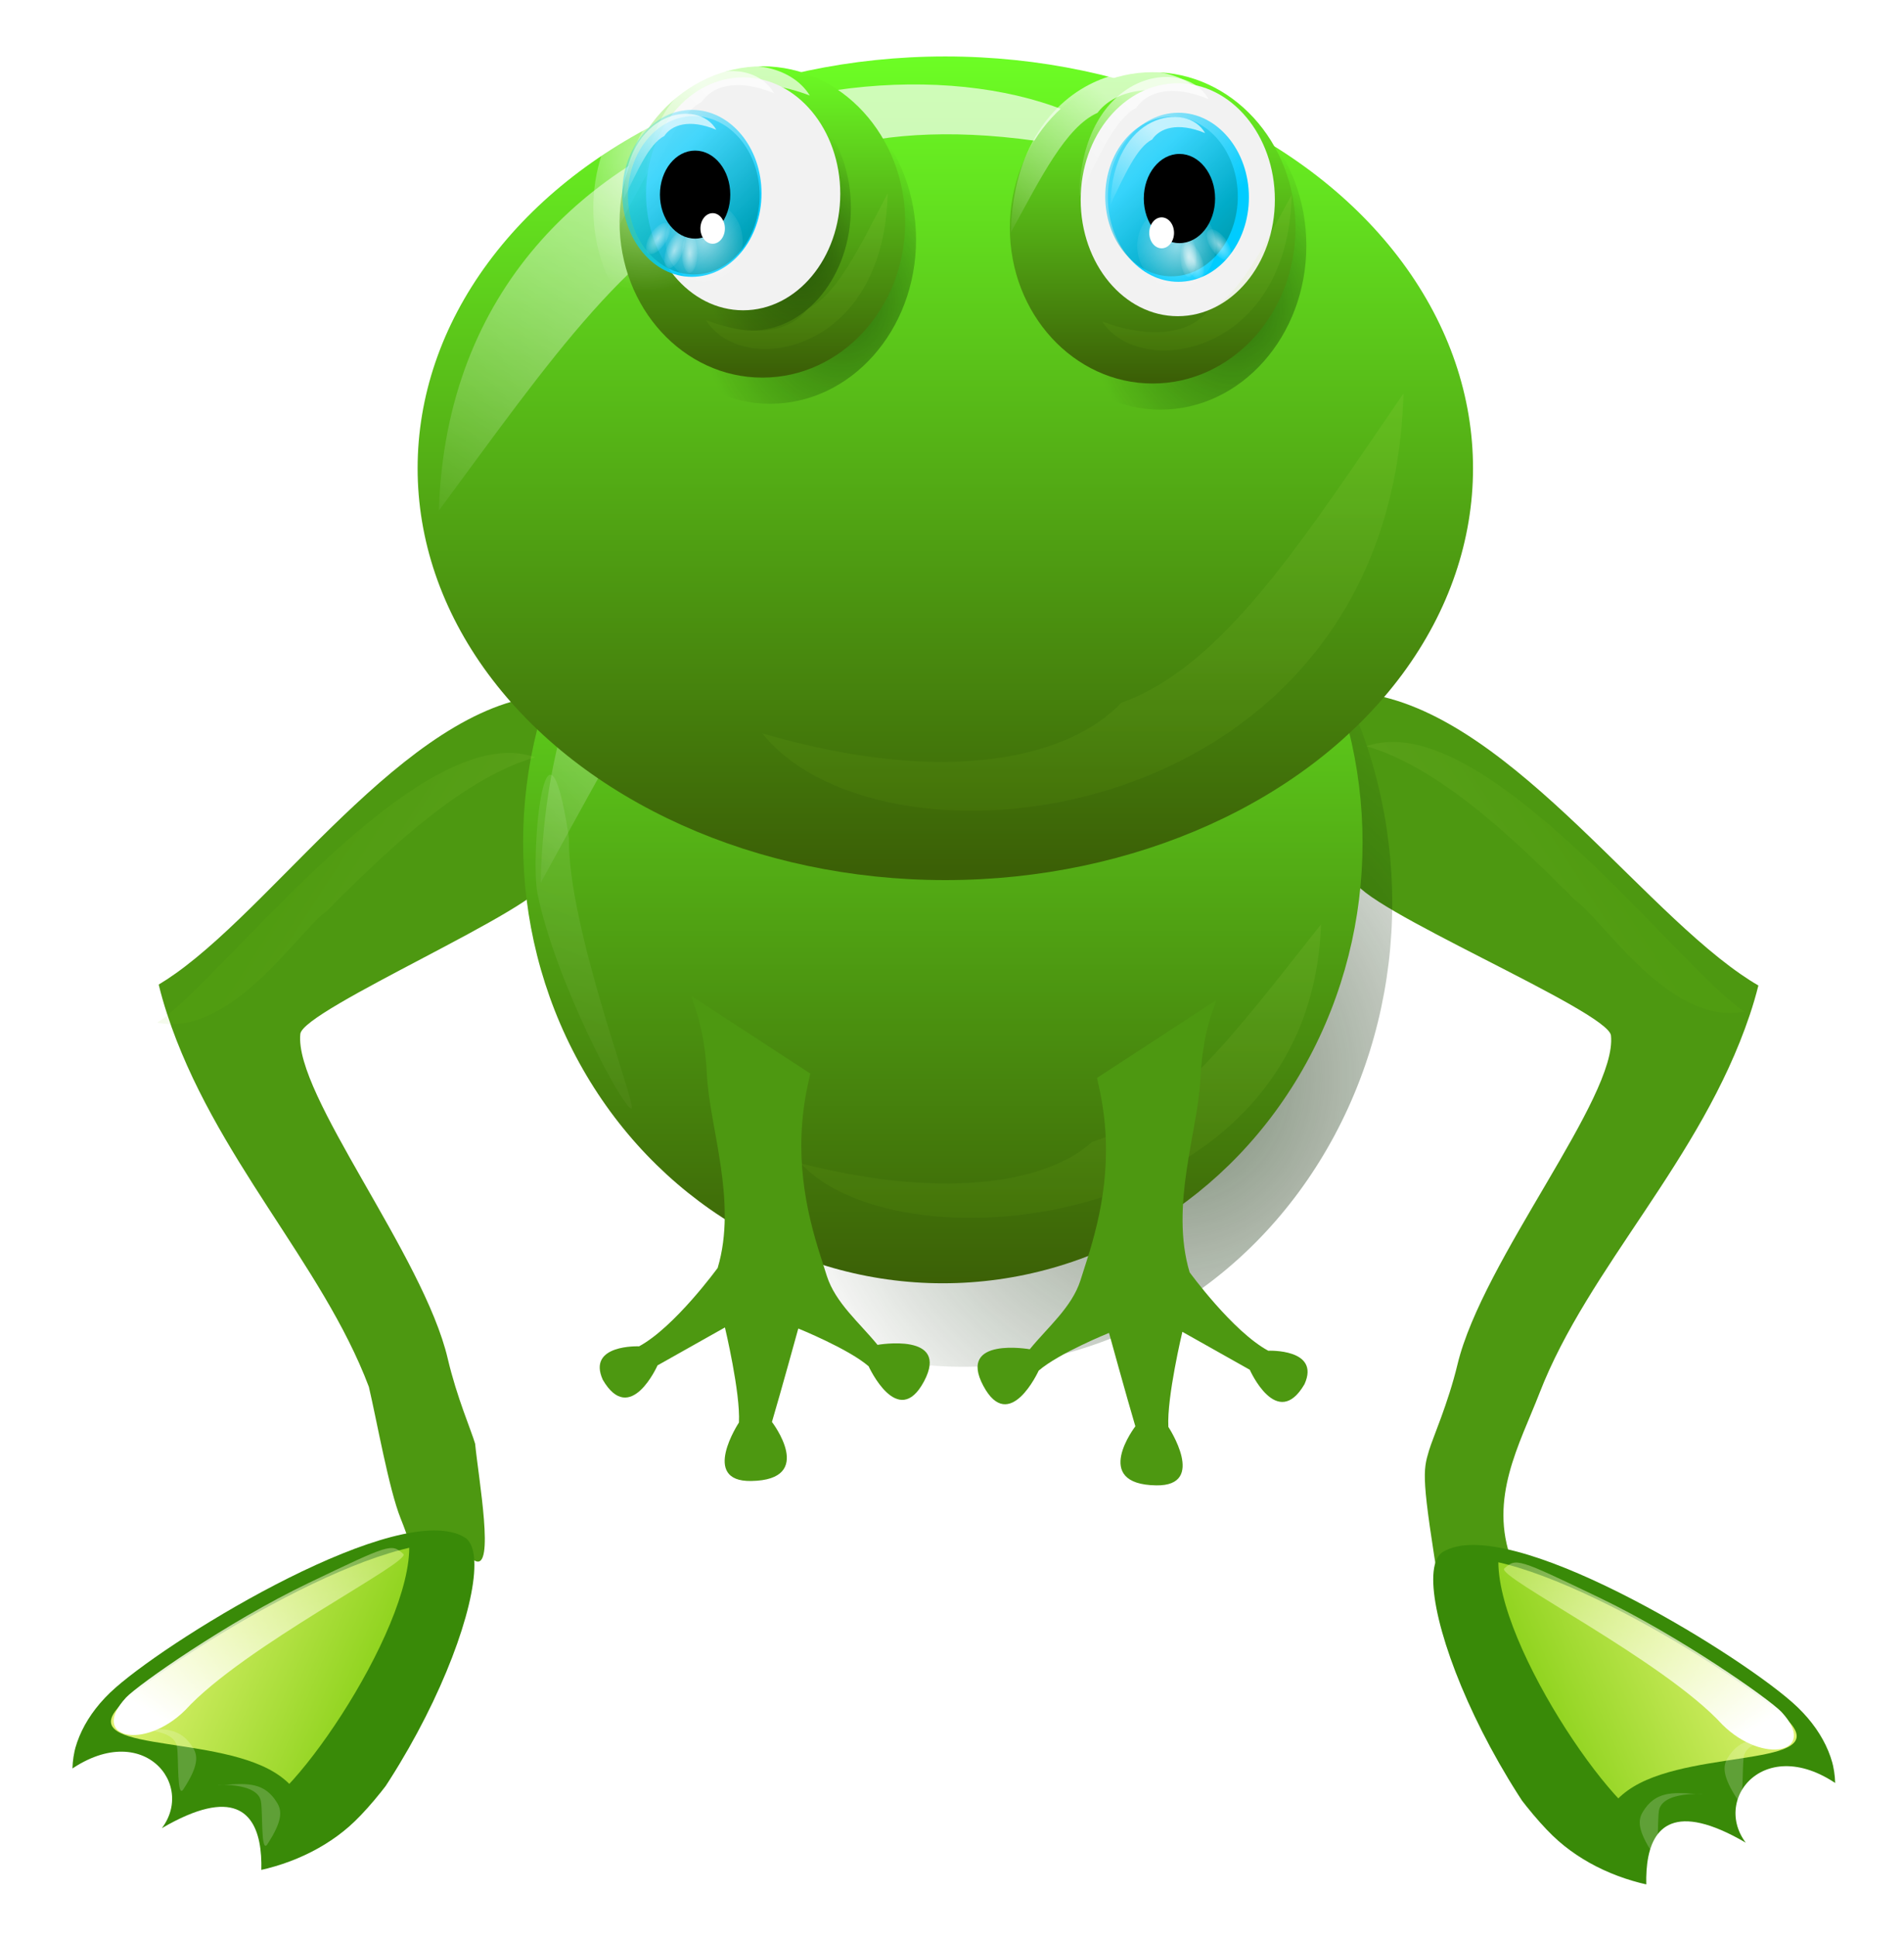 <?xml version="1.0" encoding="UTF-8" standalone="no"?>
<!-- Created with Inkscape (http://www.inkscape.org/) -->

<svg
   width="35.197mm"
   height="35.793mm"
   viewBox="0 0 35.197 35.793"
   version="1.1"
   id="svg5"
   inkscape:version="1.1 (c68e22c387, 2021-05-23)"
   sodipodi:docname="frog_3d.svg"
   xmlns:inkscape="http://www.inkscape.org/namespaces/inkscape"
   xmlns:sodipodi="http://sodipodi.sourceforge.net/DTD/sodipodi-0.dtd"
   xmlns:xlink="http://www.w3.org/1999/xlink"
   xmlns="http://www.w3.org/2000/svg"
   xmlns:svg="http://www.w3.org/2000/svg">
  <sodipodi:namedview
     id="namedview7"
     pagecolor="#c9c9c9"
     bordercolor="#eeeeee"
     borderopacity="1"
     inkscape:pageshadow="0"
     inkscape:pageopacity="0.16862745"
     inkscape:pagecheckerboard="true"
     inkscape:document-units="mm"
     showgrid="false"
     fit-margin-top="0"
     fit-margin-left="0"
     fit-margin-right="0"
     fit-margin-bottom="0"
     inkscape:zoom="5.6568543"
     inkscape:cx="4.6845824"
     inkscape:cy="92.277435"
     inkscape:window-width="3584"
     inkscape:window-height="1906"
     inkscape:window-x="-12"
     inkscape:window-y="415"
     inkscape:window-maximized="1"
     inkscape:current-layer="layer1" />
  <defs
     id="defs2">
    <linearGradient
       x1="441"
       y1="495.2"
       x2="291.23"
       y2="473.01"
       gradientUnits="userSpaceOnUse"
       spreadMethod="pad"
       id="linearGradient3457">
      <stop
         style="stop-opacity:1;stop-color:#3b5f06"
         offset="0"
         id="stop3453" />
      <stop
         style="stop-opacity:1;stop-color:#6dff25"
         offset="1"
         id="stop3455" />
    </linearGradient>
    <linearGradient
       x1="641.82"
       y1="221.8"
       x2="636.59"
       y2="261.75"
       gradientUnits="userSpaceOnUse"
       spreadMethod="pad"
       id="linearGradient2102">
      <stop
         style="stop-opacity:1;stop-color:#7fcd0d"
         offset="0"
         id="stop2098" />
      <stop
         style="stop-opacity:1;stop-color:#ffff94"
         offset="1"
         id="stop2100" />
    </linearGradient>
    <linearGradient
       x1="401.19"
       y1="367.82"
       x2="373.84"
       y2="394.29"
       gradientUnits="userSpaceOnUse"
       spreadMethod="pad"
       id="linearGradient5535">
      <stop
         style="stop-opacity:1;stop-color:#ffffff"
         offset="0"
         id="stop5531" />
      <stop
         style="stop-opacity:0.335;stop-color:#ffffcb"
         offset="1"
         id="stop5533" />
    </linearGradient>
    <clipPath
       clipPathUnits="userSpaceOnUse"
       id="clipPath6246-3">
      <path
         d="m 449.742,98.386 c -2.084,3.167 -6.157,14.165 -2.669,16.461 3.488,2.296 13.219,-4.979 15.303,-8.146 2.084,-3.167 0.946,-7.597 -2.542,-9.893 -3.488,-2.296 -8.007,-1.589 -10.092,1.578"
         style="display:inline;fill:#398a08;fill-opacity:1;fill-rule:evenodd;stroke:none;stroke-width:0.353"
         id="path6248-2" />
    </clipPath>
    <clipPath
       clipPathUnits="userSpaceOnUse"
       id="clipPath2096-6">
      <path
         d="m 621.123,244.076 c -5.909,-8.978 -17.453,-40.153 -7.566,-46.661 9.888,-6.508 37.47,14.113 43.379,23.091 5.909,8.978 2.682,21.536 -7.206,28.043 -9.887,6.508 -22.698,4.504 -28.607,-4.474"
         clip-rule="evenodd"
         id="path2094-8" />
    </clipPath>
    <clipPath
       clipPathUnits="userSpaceOnUse"
       id="clipPath1454">
      <path
         d="m 621.123,244.076 c -5.909,-8.978 -17.453,-40.153 -7.566,-46.661 9.888,-6.508 37.47,14.113 43.379,23.091 5.909,8.978 2.682,21.536 -7.206,28.043 -9.887,6.508 -22.698,4.504 -28.607,-4.474"
         clip-rule="evenodd"
         id="path1452" />
    </clipPath>
    <clipPath
       clipPathUnits="userSpaceOnUse"
       id="clipPath6246">
      <path
         d="m 449.742,98.386 c -2.084,3.167 -6.157,14.165 -2.669,16.461 3.488,2.296 13.219,-4.979 15.303,-8.146 2.084,-3.167 0.946,-7.597 -2.542,-9.893 -3.488,-2.296 -8.007,-1.589 -10.092,1.578"
         style="display:inline;fill:#398a08;fill-opacity:1;fill-rule:evenodd;stroke:none;stroke-width:0.353"
         id="path6248" />
    </clipPath>
    <clipPath
       clipPathUnits="userSpaceOnUse"
       id="clipPath2096">
      <path
         d="m 621.123,244.076 c -5.909,-8.978 -17.453,-40.153 -7.566,-46.661 9.888,-6.508 37.47,14.113 43.379,23.091 5.909,8.978 2.682,21.536 -7.206,28.043 -9.887,6.508 -22.698,4.504 -28.607,-4.474"
         clip-rule="evenodd"
         id="path2094" />
    </clipPath>
    <clipPath
       clipPathUnits="userSpaceOnUse"
       id="clipPath1484">
      <path
         d="m 621.123,244.076 c -5.909,-8.978 -17.453,-40.153 -7.566,-46.661 9.888,-6.508 37.47,14.113 43.379,23.091 5.909,8.978 2.682,21.536 -7.206,28.043 -9.887,6.508 -22.698,4.504 -28.607,-4.474"
         clip-rule="evenodd"
         id="path1482" />
    </clipPath>
    <clipPath
       clipPathUnits="userSpaceOnUse"
       id="clipPath6246-4">
      <path
         d="m 449.742,98.386 c -2.084,3.167 -6.157,14.165 -2.669,16.461 3.488,2.296 13.219,-4.979 15.303,-8.146 2.084,-3.167 0.946,-7.597 -2.542,-9.893 -3.488,-2.296 -8.007,-1.589 -10.092,1.578"
         style="display:inline;fill:#398a08;fill-opacity:1;fill-rule:evenodd;stroke:none;stroke-width:0.353"
         id="path6248-25" />
    </clipPath>
    <clipPath
       clipPathUnits="userSpaceOnUse"
       id="clipPath2096-1">
      <path
         d="m 621.123,244.076 c -5.909,-8.978 -17.453,-40.153 -7.566,-46.661 9.888,-6.508 37.47,14.113 43.379,23.091 5.909,8.978 2.682,21.536 -7.206,28.043 -9.887,6.508 -22.698,4.504 -28.607,-4.474"
         clip-rule="evenodd"
         id="path2094-3" />
    </clipPath>
    <clipPath
       clipPathUnits="userSpaceOnUse"
       id="clipPath3529">
      <path
         d="m 621.123,244.076 c -5.909,-8.978 -17.453,-40.153 -7.566,-46.661 9.888,-6.508 37.47,14.113 43.379,23.091 5.909,8.978 2.682,21.536 -7.206,28.043 -9.887,6.508 -22.698,4.504 -28.607,-4.474"
         clip-rule="evenodd"
         id="path3527" />
    </clipPath>
    <clipPath
       clipPathUnits="userSpaceOnUse"
       id="clipPath6246-3-9">
      <path
         d="m 449.742,98.386 c -2.084,3.167 -6.157,14.165 -2.669,16.461 3.488,2.296 13.219,-4.979 15.303,-8.146 2.084,-3.167 0.946,-7.597 -2.542,-9.893 -3.488,-2.296 -8.007,-1.589 -10.092,1.578"
         style="display:inline;fill:#398a08;fill-opacity:1;fill-rule:evenodd;stroke:none;stroke-width:0.353"
         id="path6248-2-9" />
    </clipPath>
    <clipPath
       clipPathUnits="userSpaceOnUse"
       id="clipPath2096-6-9">
      <path
         d="m 621.123,244.076 c -5.909,-8.978 -17.453,-40.153 -7.566,-46.661 9.888,-6.508 37.47,14.113 43.379,23.091 5.909,8.978 2.682,21.536 -7.206,28.043 -9.887,6.508 -22.698,4.504 -28.607,-4.474"
         clip-rule="evenodd"
         id="path2094-8-4" />
    </clipPath>
    <clipPath
       clipPathUnits="userSpaceOnUse"
       id="clipPath3589">
      <path
         d="m 621.123,244.076 c -5.909,-8.978 -17.453,-40.153 -7.566,-46.661 9.888,-6.508 37.47,14.113 43.379,23.091 5.909,8.978 2.682,21.536 -7.206,28.043 -9.887,6.508 -22.698,4.504 -28.607,-4.474"
         clip-rule="evenodd"
         id="path3587" />
    </clipPath>
    <clipPath
       clipPathUnits="userSpaceOnUse"
       id="clipPath6246-2">
      <path
         d="m 449.742,98.386 c -2.084,3.167 -6.157,14.165 -2.669,16.461 3.488,2.296 13.219,-4.979 15.303,-8.146 2.084,-3.167 0.946,-7.597 -2.542,-9.893 -3.488,-2.296 -8.007,-1.589 -10.092,1.578"
         style="display:inline;fill:#398a08;fill-opacity:1;fill-rule:evenodd;stroke:none;stroke-width:0.353"
         id="path6248-3" />
    </clipPath>
    <clipPath
       clipPathUnits="userSpaceOnUse"
       id="clipPath2096-2">
      <path
         d="m 621.123,244.076 c -5.909,-8.978 -17.453,-40.153 -7.566,-46.661 9.888,-6.508 37.47,14.113 43.379,23.091 5.909,8.978 2.682,21.536 -7.206,28.043 -9.887,6.508 -22.698,4.504 -28.607,-4.474"
         clip-rule="evenodd"
         id="path2094-83" />
    </clipPath>
    <clipPath
       clipPathUnits="userSpaceOnUse"
       id="clipPath5444">
      <path
         d="m 621.123,244.076 c -5.909,-8.978 -17.453,-40.153 -7.566,-46.661 9.888,-6.508 37.47,14.113 43.379,23.091 5.909,8.978 2.682,21.536 -7.206,28.043 -9.887,6.508 -22.698,4.504 -28.607,-4.474"
         clip-rule="evenodd"
         id="path5442" />
    </clipPath>
    <clipPath
       clipPathUnits="userSpaceOnUse"
       id="clipPath6246-3-3">
      <path
         d="m 449.742,98.386 c -2.084,3.167 -6.157,14.165 -2.669,16.461 3.488,2.296 13.219,-4.979 15.303,-8.146 2.084,-3.167 0.946,-7.597 -2.542,-9.893 -3.488,-2.296 -8.007,-1.589 -10.092,1.578"
         style="display:inline;fill:#398a08;fill-opacity:1;fill-rule:evenodd;stroke:none;stroke-width:0.353"
         id="path6248-2-96" />
    </clipPath>
    <clipPath
       clipPathUnits="userSpaceOnUse"
       id="clipPath2096-6-7">
      <path
         d="m 621.123,244.076 c -5.909,-8.978 -17.453,-40.153 -7.566,-46.661 9.888,-6.508 37.47,14.113 43.379,23.091 5.909,8.978 2.682,21.536 -7.206,28.043 -9.887,6.508 -22.698,4.504 -28.607,-4.474"
         clip-rule="evenodd"
         id="path2094-8-6" />
    </clipPath>
    <clipPath
       clipPathUnits="userSpaceOnUse"
       id="clipPath5506">
      <path
         d="m 621.123,244.076 c -5.909,-8.978 -17.453,-40.153 -7.566,-46.661 9.888,-6.508 37.47,14.113 43.379,23.091 5.909,8.978 2.682,21.536 -7.206,28.043 -9.887,6.508 -22.698,4.504 -28.607,-4.474"
         clip-rule="evenodd"
         id="path5504" />
    </clipPath>
    <linearGradient
       inkscape:collect="always"
       xlink:href="#linearGradient2102"
       id="linearGradient7914-9"
       gradientUnits="userSpaceOnUse"
       x1="312.13"
       y1="72.509"
       x2="327.262"
       y2="72.503" />
    <filter
       inkscape:collect="always"
       style="color-interpolation-filters:sRGB"
       id="filter31775-0-6-7-1-5-8-1-5-5-7"
       x="-0.082"
       y="-0.073"
       width="1.164"
       height="1.146">
      <feGaussianBlur
         inkscape:collect="always"
         stdDeviation="0.517"
         id="feGaussianBlur31777-0-8-6-1-7-3-9-8-1-5" />
    </filter>
    <clipPath
       clipPathUnits="userSpaceOnUse"
       id="clipPath6246-3-39">
      <path
         d="m 449.742,98.386 c -2.084,3.167 -6.157,14.165 -2.669,16.461 3.488,2.296 13.219,-4.979 15.303,-8.146 2.084,-3.167 0.946,-7.597 -2.542,-9.893 -3.488,-2.296 -8.007,-1.589 -10.092,1.578"
         style="display:inline;fill:#398a08;fill-opacity:1;fill-rule:evenodd;stroke:none;stroke-width:0.353"
         id="path6248-2-5" />
    </clipPath>
    <clipPath
       clipPathUnits="userSpaceOnUse"
       id="clipPath2096-6-8">
      <path
         d="m 621.123,244.076 c -5.909,-8.978 -17.453,-40.153 -7.566,-46.661 9.888,-6.508 37.47,14.113 43.379,23.091 5.909,8.978 2.682,21.536 -7.206,28.043 -9.887,6.508 -22.698,4.504 -28.607,-4.474"
         clip-rule="evenodd"
         id="path2094-8-1" />
    </clipPath>
    <filter
       inkscape:collect="always"
       style="color-interpolation-filters:sRGB"
       id="filter6184-91"
       x="-0.188"
       width="1.166"
       y="-0.009"
       height="1.191">
      <feGaussianBlur
         inkscape:collect="always"
         stdDeviation="3.823"
         id="feGaussianBlur6186-4" />
    </filter>
    <clipPath
       clipPathUnits="userSpaceOnUse"
       id="clipPath1182">
      <path
         d="m 621.123,244.076 c -5.909,-8.978 -17.453,-40.153 -7.566,-46.661 9.888,-6.508 37.47,14.113 43.379,23.091 5.909,8.978 2.682,21.536 -7.206,28.043 -9.887,6.508 -22.698,4.504 -28.607,-4.474"
         clip-rule="evenodd"
         id="path1180" />
    </clipPath>
    <linearGradient
       inkscape:collect="always"
       xlink:href="#linearGradient2102"
       id="linearGradient8393"
       gradientUnits="userSpaceOnUse"
       gradientTransform="translate(11.664,-8.706)"
       x1="639.301"
       y1="211.723"
       x2="614.276"
       y2="255.992"
       spreadMethod="pad" />
    <linearGradient
       inkscape:collect="always"
       xlink:href="#linearGradient5535"
       id="linearGradient8395"
       gradientUnits="userSpaceOnUse"
       x1="73.245"
       y1="190.662"
       x2="90.52"
       y2="188.047" />
    <filter
       inkscape:collect="always"
       style="color-interpolation-filters:sRGB"
       id="filter3417-0-3-9"
       x="-0.059"
       width="1.117"
       y="-0.216"
       height="1.432">
      <feGaussianBlur
         inkscape:collect="always"
         stdDeviation="0.491"
         id="feGaussianBlur3419-2-2-3" />
    </filter>
    <radialGradient
       inkscape:collect="always"
       xlink:href="#linearGradient4308"
       id="radialGradient32178-9-0-81-1-2-7-3-9"
       cx="-63.658"
       cy="379.235"
       fx="-63.658"
       fy="379.235"
       r="15.072"
       gradientTransform="matrix(1.053,0,0,1.098,-55.863,-64.842)"
       gradientUnits="userSpaceOnUse" />
    <linearGradient
       inkscape:collect="always"
       id="linearGradient4308">
      <stop
         style="stop-color:#0a2600;stop-opacity:1;"
         offset="0"
         id="stop4304" />
      <stop
         style="stop-color:#0a2600;stop-opacity:0;"
         offset="1"
         id="stop4306" />
    </linearGradient>
    <filter
       inkscape:collect="always"
       style="color-interpolation-filters:sRGB"
       id="filter34632-87-8-4-2-8-3"
       x="-0.071"
       y="-0.068"
       width="1.143"
       height="1.137">
      <feGaussianBlur
         inkscape:collect="always"
         stdDeviation="0.943"
         id="feGaussianBlur34634-6-0-2-4-9-3" />
    </filter>
    <linearGradient
       inkscape:collect="always"
       xlink:href="#linearGradient3457"
       id="linearGradient46415"
       gradientUnits="userSpaceOnUse"
       gradientTransform="matrix(0.548,0,0,0.665,-173.766,-29.65)"
       x1="311.413"
       y1="74.454"
       x2="341.104"
       y2="74.454" />
    <linearGradient
       inkscape:collect="always"
       xlink:href="#linearGradient41036"
       id="linearGradient46417"
       gradientUnits="userSpaceOnUse"
       gradientTransform="translate(1.714,-1.559)"
       x1="314.052"
       y1="75.234"
       x2="324.798"
       y2="65.237" />
    <linearGradient
       inkscape:collect="always"
       id="linearGradient41036">
      <stop
         style="stop-color:#ffffff;stop-opacity:1;"
         offset="0"
         id="stop41032" />
      <stop
         style="stop-color:#ffffff;stop-opacity:0;"
         offset="1"
         id="stop41034" />
    </linearGradient>
    <filter
       inkscape:collect="always"
       style="color-interpolation-filters:sRGB"
       id="filter31775-0-6-7-1-6-7-4"
       x="-0.091"
       y="-0.079"
       width="1.181"
       height="1.158">
      <feGaussianBlur
         inkscape:collect="always"
         stdDeviation="0.517"
         id="feGaussianBlur31777-0-8-6-1-9-5-5" />
    </filter>
    <linearGradient
       inkscape:collect="always"
       xlink:href="#linearGradient2102"
       id="linearGradient65226"
       x1="311.086"
       y1="72.503"
       x2="327.262"
       y2="72.503"
       gradientUnits="userSpaceOnUse" />
    <filter
       inkscape:collect="always"
       style="color-interpolation-filters:sRGB"
       id="filter31775-0-6-7-1-5-8-1-5"
       x="-0.091"
       y="-0.079"
       width="1.181"
       height="1.158">
      <feGaussianBlur
         inkscape:collect="always"
         stdDeviation="0.517"
         id="feGaussianBlur31777-0-8-6-1-7-3-9-8" />
    </filter>
    <linearGradient
       inkscape:collect="always"
       xlink:href="#linearGradient3457"
       id="linearGradient46419"
       gradientUnits="userSpaceOnUse"
       gradientTransform="matrix(0.513,0,0,0.836,-155.134,-42.335)"
       x1="311.413"
       y1="74.454"
       x2="341.104"
       y2="74.454" />
    <filter
       inkscape:collect="always"
       style="color-interpolation-filters:sRGB"
       id="filter31775-0-6-7-1-5-8"
       x="-0.091"
       y="-0.079"
       width="1.181"
       height="1.158">
      <feGaussianBlur
         inkscape:collect="always"
         stdDeviation="0.517"
         id="feGaussianBlur31777-0-8-6-1-7-3" />
    </filter>
    <radialGradient
       inkscape:collect="always"
       xlink:href="#linearGradient4308"
       id="radialGradient32178-9-0-6"
       cx="-63.658"
       cy="379.235"
       fx="-63.658"
       fy="379.235"
       r="15.072"
       gradientTransform="matrix(1.053,0,0,1.098,-55.863,-64.842)"
       gradientUnits="userSpaceOnUse" />
    <filter
       inkscape:collect="always"
       style="color-interpolation-filters:sRGB"
       id="filter34632-0"
       x="-0.071"
       y="-0.068"
       width="1.143"
       height="1.137">
      <feGaussianBlur
         inkscape:collect="always"
         stdDeviation="0.943"
         id="feGaussianBlur34634-3" />
    </filter>
    <linearGradient
       inkscape:collect="always"
       xlink:href="#linearGradient3457"
       id="linearGradient45381"
       gradientUnits="userSpaceOnUse"
       gradientTransform="matrix(0.194,0,0,0.226,-46.566,-0.331)"
       x1="311.413"
       y1="74.454"
       x2="341.104"
       y2="74.454" />
    <filter
       inkscape:collect="always"
       style="color-interpolation-filters:sRGB"
       id="filter31775-0-6-7-1-5-8-1-2"
       x="-0.091"
       y="-0.079"
       width="1.181"
       height="1.158">
      <feGaussianBlur
         inkscape:collect="always"
         stdDeviation="0.517"
         id="feGaussianBlur31777-0-8-6-1-7-3-9-3" />
    </filter>
    <filter
       inkscape:collect="always"
       style="color-interpolation-filters:sRGB"
       id="filter31775-0-1"
       x="-0.091"
       y="-0.079"
       width="1.181"
       height="1.158">
      <feGaussianBlur
         inkscape:collect="always"
         stdDeviation="0.517"
         id="feGaussianBlur31777-0-2" />
    </filter>
    <radialGradient
       inkscape:collect="always"
       xlink:href="#linearGradient41036"
       id="radialGradient32178-9-0-1-12"
       cx="-63.658"
       cy="379.235"
       fx="-63.658"
       fy="379.235"
       r="15.072"
       gradientTransform="matrix(1.053,0,0,1.098,-55.863,-64.842)"
       gradientUnits="userSpaceOnUse" />
    <filter
       inkscape:collect="always"
       style="color-interpolation-filters:sRGB"
       id="filter34632-7-5"
       x="-0.071"
       y="-0.068"
       width="1.143"
       height="1.137">
      <feGaussianBlur
         inkscape:collect="always"
         stdDeviation="0.943"
         id="feGaussianBlur34634-0-6" />
    </filter>
    <radialGradient
       inkscape:collect="always"
       xlink:href="#linearGradient4308"
       id="radialGradient32178-9-0-8-6-4"
       cx="-63.658"
       cy="379.235"
       fx="-63.658"
       fy="379.235"
       r="15.072"
       gradientTransform="matrix(1.053,0,0,1.098,-55.863,-64.842)"
       gradientUnits="userSpaceOnUse" />
    <filter
       inkscape:collect="always"
       style="color-interpolation-filters:sRGB"
       id="filter34632-8-02-8"
       x="-0.071"
       y="-0.068"
       width="1.143"
       height="1.137">
      <feGaussianBlur
         inkscape:collect="always"
         stdDeviation="0.943"
         id="feGaussianBlur34634-02-2-0" />
    </filter>
    <filter
       inkscape:collect="always"
       style="color-interpolation-filters:sRGB"
       id="filter31775-0-9-1-0"
       x="-0.091"
       y="-0.079"
       width="1.181"
       height="1.158">
      <feGaussianBlur
         inkscape:collect="always"
         stdDeviation="0.517"
         id="feGaussianBlur31777-0-89-2-5" />
    </filter>
    <radialGradient
       inkscape:collect="always"
       xlink:href="#linearGradient4308"
       id="radialGradient32178-9-0-6-1"
       cx="-63.658"
       cy="379.235"
       fx="-63.658"
       fy="379.235"
       r="15.072"
       gradientTransform="matrix(1.053,0,0,1.098,-55.863,-64.842)"
       gradientUnits="userSpaceOnUse" />
    <filter
       inkscape:collect="always"
       style="color-interpolation-filters:sRGB"
       id="filter34632-0-9"
       x="-0.071"
       y="-0.068"
       width="1.143"
       height="1.137">
      <feGaussianBlur
         inkscape:collect="always"
         stdDeviation="0.943"
         id="feGaussianBlur34634-3-5" />
    </filter>
    <linearGradient
       inkscape:collect="always"
       xlink:href="#linearGradient3457"
       id="linearGradient49558"
       gradientUnits="userSpaceOnUse"
       gradientTransform="matrix(0.194,0,0,0.226,-46.675,6.884)"
       x1="311.413"
       y1="74.454"
       x2="341.104"
       y2="74.454" />
    <filter
       inkscape:collect="always"
       style="color-interpolation-filters:sRGB"
       id="filter31775-0-1-0"
       x="-0.091"
       y="-0.079"
       width="1.181"
       height="1.158">
      <feGaussianBlur
         inkscape:collect="always"
         stdDeviation="0.517"
         id="feGaussianBlur31777-0-2-6" />
    </filter>
    <filter
       inkscape:collect="always"
       style="color-interpolation-filters:sRGB"
       id="filter31775-0-9-1-0-8"
       x="-0.091"
       y="-0.079"
       width="1.181"
       height="1.158">
      <feGaussianBlur
         inkscape:collect="always"
         stdDeviation="0.517"
         id="feGaussianBlur31777-0-89-2-5-5" />
    </filter>
    <linearGradient
       inkscape:collect="always"
       xlink:href="#linearGradient41400"
       id="linearGradient57353"
       gradientUnits="userSpaceOnUse"
       gradientTransform="matrix(0.03,0,0,0.023,21.42,-22.563)"
       x1="-195.483"
       y1="2001.904"
       x2="-93.193"
       y2="1929.723" />
    <linearGradient
       inkscape:collect="always"
       id="linearGradient41400">
      <stop
         style="stop-color:#00ccff;stop-opacity:1;"
         offset="0"
         id="stop41396" />
      <stop
         style="stop-color:#00ccff;stop-opacity:0;"
         offset="1"
         id="stop41398" />
    </linearGradient>
    <linearGradient
       inkscape:collect="always"
       xlink:href="#linearGradient50230"
       id="linearGradient50232-8"
       x1="-135.064"
       y1="343.415"
       x2="-116.848"
       y2="329.352"
       gradientUnits="userSpaceOnUse" />
    <linearGradient
       inkscape:collect="always"
       id="linearGradient50230">
      <stop
         style="stop-color:#008080;stop-opacity:1;"
         offset="0"
         id="stop50226" />
      <stop
         style="stop-color:#0fcefe;stop-opacity:1"
         offset="1"
         id="stop50228" />
    </linearGradient>
    <filter
       inkscape:collect="always"
       style="color-interpolation-filters:sRGB"
       id="filter34632-8-0-3-2-7-5"
       x="-0.071"
       y="-0.068"
       width="1.143"
       height="1.137">
      <feGaussianBlur
         inkscape:collect="always"
         stdDeviation="0.943"
         id="feGaussianBlur34634-02-8-6-6-0-7" />
    </filter>
    <radialGradient
       inkscape:collect="always"
       xlink:href="#linearGradient41036"
       id="radialGradient41038-3-9-7-8-4"
       cx="-116.936"
       cy="343.415"
       fx="-116.936"
       fy="343.415"
       r="18.128"
       gradientTransform="matrix(1,0,0,1.038,0,-13.009)"
       gradientUnits="userSpaceOnUse" />
    <filter
       inkscape:collect="always"
       style="color-interpolation-filters:sRGB"
       id="filter34632-8-01-2-8-9-4-0"
       x="-0.071"
       y="-0.068"
       width="1.143"
       height="1.137">
      <feGaussianBlur
         inkscape:collect="always"
         stdDeviation="0.943"
         id="feGaussianBlur34634-02-3-5-9-0-7-0" />
    </filter>
    <filter
       inkscape:collect="always"
       style="color-interpolation-filters:sRGB"
       id="filter31775-0-9-9-3-7-9-3-6"
       x="-0.091"
       y="-0.079"
       width="1.181"
       height="1.158">
      <feGaussianBlur
         inkscape:collect="always"
         stdDeviation="0.517"
         id="feGaussianBlur31777-0-89-5-7-9-2-5-1" />
    </filter>
    <radialGradient
       inkscape:collect="always"
       xlink:href="#linearGradient41036"
       id="radialGradient41038-9-3-6-9-0-3"
       cx="-116.936"
       cy="343.415"
       fx="-116.936"
       fy="343.415"
       r="18.128"
       gradientTransform="matrix(1,0,0,1.038,0,-13.009)"
       gradientUnits="userSpaceOnUse" />
    <filter
       inkscape:collect="always"
       style="color-interpolation-filters:sRGB"
       id="filter34632-8-01-0-5-9-6-8-2"
       x="-0.071"
       y="-0.068"
       width="1.143"
       height="1.137">
      <feGaussianBlur
         inkscape:collect="always"
         stdDeviation="0.943"
         id="feGaussianBlur34634-02-3-2-9-0-9-5-5" />
    </filter>
    <radialGradient
       inkscape:collect="always"
       xlink:href="#linearGradient41036"
       id="radialGradient41038-9-4-18-5-1-4-8"
       cx="-116.936"
       cy="343.415"
       fx="-116.936"
       fy="343.415"
       r="18.128"
       gradientTransform="matrix(1,0,0,1.038,0,-13.009)"
       gradientUnits="userSpaceOnUse" />
    <filter
       inkscape:collect="always"
       style="color-interpolation-filters:sRGB"
       id="filter34632-8-01-0-2-4-7-6-1-5"
       x="-0.071"
       y="-0.068"
       width="1.143"
       height="1.137">
      <feGaussianBlur
         inkscape:collect="always"
         stdDeviation="0.943"
         id="feGaussianBlur34634-02-3-2-0-0-2-0-0-0" />
    </filter>
    <radialGradient
       inkscape:collect="always"
       xlink:href="#linearGradient41036"
       id="radialGradient41038-9-4-1-8-2-1-8-5"
       cx="-116.936"
       cy="343.415"
       fx="-116.936"
       fy="343.415"
       r="18.128"
       gradientTransform="matrix(1,0,0,1.038,0,-13.009)"
       gradientUnits="userSpaceOnUse" />
    <filter
       inkscape:collect="always"
       style="color-interpolation-filters:sRGB"
       id="filter34632-8-01-0-2-3-9-0-0-4-6"
       x="-0.071"
       y="-0.068"
       width="1.143"
       height="1.137">
      <feGaussianBlur
         inkscape:collect="always"
         stdDeviation="0.943"
         id="feGaussianBlur34634-02-3-2-0-2-5-1-21-8-7" />
    </filter>
    <linearGradient
       inkscape:collect="always"
       xlink:href="#linearGradient41400"
       id="linearGradient58124"
       gradientUnits="userSpaceOnUse"
       gradientTransform="matrix(0.803,0,0,0.623,38.329,716.767)"
       x1="-195.483"
       y1="2001.904"
       x2="-93.193"
       y2="1929.723" />
    <filter
       inkscape:collect="always"
       style="color-interpolation-filters:sRGB"
       id="filter34632-8-0-3-2-7-4"
       x="-0.071"
       y="-0.068"
       width="1.143"
       height="1.137">
      <feGaussianBlur
         inkscape:collect="always"
         stdDeviation="0.943"
         id="feGaussianBlur34634-02-8-6-6-0-8" />
    </filter>
    <radialGradient
       inkscape:collect="always"
       xlink:href="#linearGradient41036"
       id="radialGradient41038-3-9-7-8-7"
       cx="-116.936"
       cy="343.415"
       fx="-116.936"
       fy="343.415"
       r="18.128"
       gradientTransform="matrix(1,0,0,1.038,0,-13.009)"
       gradientUnits="userSpaceOnUse" />
    <filter
       inkscape:collect="always"
       style="color-interpolation-filters:sRGB"
       id="filter34632-8-01-2-8-9-4-3"
       x="-0.071"
       y="-0.068"
       width="1.143"
       height="1.137">
      <feGaussianBlur
         inkscape:collect="always"
         stdDeviation="0.943"
         id="feGaussianBlur34634-02-3-5-9-0-7-6" />
    </filter>
    <filter
       inkscape:collect="always"
       style="color-interpolation-filters:sRGB"
       id="filter31775-0-9-9-3-7-9-3-67"
       x="-0.091"
       y="-0.079"
       width="1.181"
       height="1.158">
      <feGaussianBlur
         inkscape:collect="always"
         stdDeviation="0.517"
         id="feGaussianBlur31777-0-89-5-7-9-2-5-6" />
    </filter>
    <radialGradient
       inkscape:collect="always"
       xlink:href="#linearGradient41036"
       id="radialGradient41038-9-3-6-9-0-2"
       cx="-116.936"
       cy="343.415"
       fx="-116.936"
       fy="343.415"
       r="18.128"
       gradientTransform="matrix(1,0,0,1.038,0,-13.009)"
       gradientUnits="userSpaceOnUse" />
    <filter
       inkscape:collect="always"
       style="color-interpolation-filters:sRGB"
       id="filter34632-8-01-0-5-9-6-8-7"
       x="-0.071"
       y="-0.068"
       width="1.143"
       height="1.137">
      <feGaussianBlur
         inkscape:collect="always"
         stdDeviation="0.943"
         id="feGaussianBlur34634-02-3-2-9-0-9-5-2" />
    </filter>
    <radialGradient
       inkscape:collect="always"
       xlink:href="#linearGradient41036"
       id="radialGradient41038-9-4-18-5-1-4-6"
       cx="-116.936"
       cy="343.415"
       fx="-116.936"
       fy="343.415"
       r="18.128"
       gradientTransform="matrix(1,0,0,1.038,0,-13.009)"
       gradientUnits="userSpaceOnUse" />
    <filter
       inkscape:collect="always"
       style="color-interpolation-filters:sRGB"
       id="filter34632-8-01-0-2-4-7-6-1-3"
       x="-0.071"
       y="-0.068"
       width="1.143"
       height="1.137">
      <feGaussianBlur
         inkscape:collect="always"
         stdDeviation="0.943"
         id="feGaussianBlur34634-02-3-2-0-0-2-0-0-1" />
    </filter>
    <radialGradient
       inkscape:collect="always"
       xlink:href="#linearGradient41036"
       id="radialGradient41038-9-4-1-8-2-1-8-1"
       cx="-116.936"
       cy="343.415"
       fx="-116.936"
       fy="343.415"
       r="18.128"
       gradientTransform="matrix(1,0,0,1.038,0,-13.009)"
       gradientUnits="userSpaceOnUse" />
    <filter
       inkscape:collect="always"
       style="color-interpolation-filters:sRGB"
       id="filter34632-8-01-0-2-3-9-0-0-4-4"
       x="-0.071"
       y="-0.068"
       width="1.143"
       height="1.137">
      <feGaussianBlur
         inkscape:collect="always"
         stdDeviation="0.943"
         id="feGaussianBlur34634-02-3-2-0-2-5-1-21-8-8" />
    </filter>
    <filter
       inkscape:collect="always"
       style="color-interpolation-filters:sRGB"
       id="filter31775-0-6-7-1-5-8-1-5-5"
       x="-0.082"
       y="-0.073"
       width="1.164"
       height="1.146">
      <feGaussianBlur
         inkscape:collect="always"
         stdDeviation="0.517"
         id="feGaussianBlur31777-0-8-6-1-7-3-9-8-1" />
    </filter>
    <filter
       inkscape:collect="always"
       style="color-interpolation-filters:sRGB"
       id="filter6421-4-7"
       x="-0.157"
       width="1.314"
       y="-0.089"
       height="1.178">
      <feGaussianBlur
         inkscape:collect="always"
         stdDeviation="0.172"
         id="feGaussianBlur6423-1-5" />
    </filter>
    <filter
       inkscape:collect="always"
       style="color-interpolation-filters:sRGB"
       id="filter31775-0-6-7-1-5-8-1"
       x="-0.091"
       y="-0.079"
       width="1.181"
       height="1.158">
      <feGaussianBlur
         inkscape:collect="always"
         stdDeviation="0.517"
         id="feGaussianBlur31777-0-8-6-1-7-3-9" />
    </filter>
    <filter
       inkscape:collect="always"
       style="color-interpolation-filters:sRGB"
       id="filter31775-0-6-7-1-5-8-1-2-6"
       x="-0.091"
       y="-0.079"
       width="1.181"
       height="1.158">
      <feGaussianBlur
         inkscape:collect="always"
         stdDeviation="0.517"
         id="feGaussianBlur31777-0-8-6-1-7-3-9-3-3" />
    </filter>
    <filter
       inkscape:collect="always"
       style="color-interpolation-filters:sRGB"
       id="filter3417-0-3-7-6"
       x="-0.06"
       width="1.119"
       y="-0.17"
       height="1.34">
      <feGaussianBlur
         inkscape:collect="always"
         stdDeviation="0.491"
         id="feGaussianBlur3419-2-2-0-4" />
    </filter>
    <filter
       inkscape:collect="always"
       style="color-interpolation-filters:sRGB"
       id="filter6421-4-7-1-0"
       x="-0.157"
       width="1.314"
       y="-0.089"
       height="1.178">
      <feGaussianBlur
         inkscape:collect="always"
         stdDeviation="0.172"
         id="feGaussianBlur6423-1-5-3-0" />
    </filter>
    <filter
       inkscape:collect="always"
       style="color-interpolation-filters:sRGB"
       id="filter6421-4-7-8"
       x="-0.157"
       width="1.314"
       y="-0.089"
       height="1.178">
      <feGaussianBlur
         inkscape:collect="always"
         stdDeviation="0.172"
         id="feGaussianBlur6423-1-5-4" />
    </filter>
    <filter
       inkscape:collect="always"
       style="color-interpolation-filters:sRGB"
       id="filter6421-4-7-1-5"
       x="-0.157"
       width="1.314"
       y="-0.089"
       height="1.178">
      <feGaussianBlur
         inkscape:collect="always"
         stdDeviation="0.172"
         id="feGaussianBlur6423-1-5-3-2" />
    </filter>
    <filter
       inkscape:collect="always"
       style="color-interpolation-filters:sRGB"
       id="filter6421-4-7-1"
       x="-0.157"
       width="1.314"
       y="-0.089"
       height="1.178">
      <feGaussianBlur
         inkscape:collect="always"
         stdDeviation="0.172"
         id="feGaussianBlur6423-1-5-3" />
    </filter>
    <clipPath
       clipPathUnits="userSpaceOnUse"
       id="clipPath6246-5">
      <path
         d="m 449.742,98.386 c -2.084,3.167 -6.157,14.165 -2.669,16.461 3.488,2.296 13.219,-4.979 15.303,-8.146 2.084,-3.167 0.946,-7.597 -2.542,-9.893 -3.488,-2.296 -8.007,-1.589 -10.092,1.578"
         style="display:inline;fill:#398a08;fill-opacity:1;fill-rule:evenodd;stroke:none;stroke-width:0.353"
         id="path6248-3-4" />
    </clipPath>
    <clipPath
       clipPathUnits="userSpaceOnUse"
       id="clipPath2096-27">
      <path
         d="m 621.123,244.076 c -5.909,-8.978 -17.453,-40.153 -7.566,-46.661 9.888,-6.508 37.47,14.113 43.379,23.091 5.909,8.978 2.682,21.536 -7.206,28.043 -9.887,6.508 -22.698,4.504 -28.607,-4.474"
         clip-rule="evenodd"
         id="path2094-3-0" />
    </clipPath>
    <filter
       inkscape:collect="always"
       style="color-interpolation-filters:sRGB"
       id="filter6184"
       x="-0.188"
       width="1.166"
       y="-0.009"
       height="1.191">
      <feGaussianBlur
         inkscape:collect="always"
         stdDeviation="3.823"
         id="feGaussianBlur6186" />
    </filter>
    <clipPath
       clipPathUnits="userSpaceOnUse"
       id="clipPath1503">
      <path
         d="m 621.123,244.076 c -5.909,-8.978 -17.453,-40.153 -7.566,-46.661 9.888,-6.508 37.47,14.113 43.379,23.091 5.909,8.978 2.682,21.536 -7.206,28.043 -9.887,6.508 -22.698,4.504 -28.607,-4.474"
         clip-rule="evenodd"
         id="path1501" />
    </clipPath>
    <filter
       inkscape:collect="always"
       style="color-interpolation-filters:sRGB"
       id="filter3417-0-3"
       x="-0.059"
       width="1.117"
       y="-0.216"
       height="1.432">
      <feGaussianBlur
         inkscape:collect="always"
         stdDeviation="0.491"
         id="feGaussianBlur3419-2-2" />
    </filter>
    <linearGradient
       inkscape:collect="always"
       xlink:href="#linearGradient2102"
       id="linearGradient7275"
       gradientUnits="userSpaceOnUse"
       x1="312.13"
       y1="72.509"
       x2="327.262"
       y2="72.503" />
    <linearGradient
       inkscape:collect="always"
       xlink:href="#linearGradient2102"
       id="linearGradient7277"
       gradientUnits="userSpaceOnUse"
       gradientTransform="translate(11.664,-8.706)"
       x1="639.301"
       y1="211.723"
       x2="614.276"
       y2="255.992"
       spreadMethod="pad" />
    <linearGradient
       inkscape:collect="always"
       xlink:href="#linearGradient5535"
       id="linearGradient7279"
       gradientUnits="userSpaceOnUse"
       x1="73.245"
       y1="190.662"
       x2="90.52"
       y2="188.047" />
    <linearGradient
       inkscape:collect="always"
       xlink:href="#linearGradient41036"
       id="linearGradient7281"
       gradientUnits="userSpaceOnUse"
       gradientTransform="translate(1.714,-1.559)"
       x1="314.052"
       y1="75.234"
       x2="324.798"
       y2="65.237" />
    <linearGradient
       inkscape:collect="always"
       xlink:href="#linearGradient2102"
       id="linearGradient7283"
       gradientUnits="userSpaceOnUse"
       x1="311.086"
       y1="72.503"
       x2="327.262"
       y2="72.503" />
    <linearGradient
       inkscape:collect="always"
       xlink:href="#linearGradient41036"
       id="linearGradient7285"
       gradientUnits="userSpaceOnUse"
       gradientTransform="translate(1.714,-1.559)"
       x1="314.052"
       y1="75.234"
       x2="324.798"
       y2="65.237" />
    <linearGradient
       inkscape:collect="always"
       xlink:href="#linearGradient2102"
       id="linearGradient7287"
       gradientUnits="userSpaceOnUse"
       x1="311.086"
       y1="72.503"
       x2="327.262"
       y2="72.503" />
    <linearGradient
       inkscape:collect="always"
       xlink:href="#linearGradient41036"
       id="linearGradient7289"
       gradientUnits="userSpaceOnUse"
       gradientTransform="translate(1.714,-1.559)"
       x1="314.052"
       y1="75.234"
       x2="324.798"
       y2="65.237" />
    <linearGradient
       inkscape:collect="always"
       xlink:href="#linearGradient41036"
       id="linearGradient7291"
       gradientUnits="userSpaceOnUse"
       gradientTransform="translate(1.714,-1.559)"
       x1="314.052"
       y1="75.234"
       x2="324.798"
       y2="65.237" />
    <linearGradient
       inkscape:collect="always"
       xlink:href="#linearGradient41036"
       id="linearGradient7293"
       gradientUnits="userSpaceOnUse"
       gradientTransform="translate(1.714,-1.559)"
       x1="314.052"
       y1="75.234"
       x2="324.798"
       y2="65.237" />
    <linearGradient
       inkscape:collect="always"
       xlink:href="#linearGradient41036"
       id="linearGradient7295"
       gradientUnits="userSpaceOnUse"
       gradientTransform="translate(1.714,-1.559)"
       x1="314.052"
       y1="75.234"
       x2="324.798"
       y2="65.237" />
    <linearGradient
       inkscape:collect="always"
       xlink:href="#linearGradient50230"
       id="linearGradient7297"
       gradientUnits="userSpaceOnUse"
       x1="-135.064"
       y1="343.415"
       x2="-116.848"
       y2="329.352" />
    <linearGradient
       inkscape:collect="always"
       xlink:href="#linearGradient41036"
       id="linearGradient7299"
       gradientUnits="userSpaceOnUse"
       gradientTransform="translate(1.714,-1.559)"
       x1="314.052"
       y1="75.234"
       x2="324.798"
       y2="65.237" />
    <linearGradient
       inkscape:collect="always"
       xlink:href="#linearGradient2102"
       id="linearGradient7301"
       gradientUnits="userSpaceOnUse"
       x1="311.086"
       y1="72.503"
       x2="327.262"
       y2="72.503" />
    <linearGradient
       inkscape:collect="always"
       xlink:href="#linearGradient5535"
       id="linearGradient7303"
       gradientUnits="userSpaceOnUse"
       x1="73.245"
       y1="190.662"
       x2="90.52"
       y2="188.047" />
  </defs>
  <g
     inkscape:label="Layer 1"
     inkscape:groupmode="layer"
     id="layer1"
     transform="translate(-2.416,20.743)">
    <path
       sodipodi:nodetypes="ccssscscscssc"
       inkscape:connector-curvature="0"
       id="path6043-3-2-7"
       d="m 30.363,8.097 c 0,0 -1.046,0.64 -1.317,0.64 -0.358,-2.184 -0.328,-2.295 -0.214,-2.679 0.072,-0.242 0.352,-0.865 0.527,-1.592 0.465,-1.932 2.958,-4.941 2.837,-6.077 -0.049,-0.457 -4.682,-2.381 -4.751,-2.884 0.106,-0.799 0.006,-2.09 -0.152,-2.866 -0.059,-0.29 -0.051,-0.559 -0.066,-0.597 2.715,-0.012 5.271,3.762 7.364,5.212 0.111,0.077 0.221,0.148 0.33,0.211 -0.045,0.18 -0.098,0.362 -0.16,0.545 -0.899,2.68 -2.985,4.663 -3.885,6.983 -0.371,0.956 -0.946,1.948 -0.514,3.104 z"
       style="fill:#4d9811;fill-opacity:1;stroke:none;stroke-width:0.3;stroke-linecap:round;stroke-miterlimit:4;stroke-dasharray:none;stroke-opacity:1"
       inkscape:export-filename="C:\Users\David\Desktop\froggy.png"
       inkscape:export-xdpi="8.7113571"
       inkscape:export-ydpi="8.7113571" />
    <path
       style="opacity:0.27;fill:url(#linearGradient7275);fill-opacity:1;stroke:none;stroke-width:0.505;stroke-miterlimit:2;stroke-dasharray:none;stroke-opacity:1;paint-order:stroke fill markers;filter:url(#filter31775-0-6-7-1-5-8-1-5-5-7)"
       id="path29193-1-9-4-1-2-3-4-7-3-0"
       d="m 308.728,78.951 c 6.193,-1.116 6.023,-6.179 7.141,-7.388 1.195,-2.525 3.296,-7.222 8.003,-9.647 -10.568,1.146 -12.429,14.372 -15.144,17.035 z"
       sodipodi:nodetypes="cccc"
       transform="matrix(-0.177,0.115,0.253,0.39,69.335,-68.347)" />
    <g
       id="g6229-9"
       clip-path="url(#clipPath6246-3-39)"
       transform="matrix(-0.075,0.287,-0.404,-0.122,109.011,-106.413)"
       inkscape:export-filename="D:\data\dino_before_after2.png"
       inkscape:export-xdpi="116.31"
       inkscape:export-ydpi="116.31"
       style="display:inline">
      <g
         id="g6012-0"
         transform="matrix(0.353,0,0,-0.353,230.624,184.491)">
        <g
           id="g6010-9"
           clip-path="url(#clipPath2096-6-8)">
          <path
             d="m 621.123,244.076 c -5.909,-8.978 -17.453,-40.153 -7.566,-46.661 6.414,-4.221 44.74,15.483 55.852,37.954 0,0 -28.953,-12.206 -22.168,7.553 -6.178,-5.777 -21.221,-0.433 -13.242,11.412 -9.887,6.508 -6.968,-1.282 -12.876,-10.259"
             style="fill:#398a08;fill-opacity:1;fill-rule:evenodd;stroke:none"
             id="path6008-3"
             sodipodi:nodetypes="cscccc" />
        </g>
      </g>
      <g
         id="g6128-4"
         transform="matrix(0.353,0,0,-0.353,227.45,181.698)"
         style="filter:url(#filter6184-91)">
        <g
           id="g6126-0"
           clip-path="url(#clipPath2096-6-8)">
          <path
             d="m 632.786,235.369 c -5.909,-8.978 -17.453,-40.153 -7.566,-46.661 9.888,-6.508 37.47,14.113 43.379,23.091 5.909,8.978 -6.209,1.457 -16.097,7.964 -9.887,6.508 -13.807,24.583 -19.716,15.605"
             style="fill:url(#linearGradient7277);fill-rule:evenodd;stroke:none"
             id="path6124-7"
             sodipodi:nodetypes="csccc" />
        </g>
      </g>
      <path
         id="path6188-5"
         style="display:inline;mix-blend-mode:screen;fill:url(#linearGradient7279);fill-opacity:1;stroke-width:0.265;stroke-linecap:round;stroke-miterlimit:2;paint-order:stroke markers fill;filter:url(#filter3417-0-3-9);stop-color:#000000"
         transform="matrix(-0.165,0.747,0.706,0.321,329.904,-16.107)"
         d="m 91.045,187.269 c -6e-6,0.883 -10.96,1.167 -16.333,3.81 -3.615,1.554 -5.313,-1.359 -1.875,-3.017 1.096,-0.515 7.72,-1.998 12.924,-1.998 5.204,0 5.285,-0.006 5.285,1.205 z"
         sodipodi:nodetypes="sccss"
         inkscape:transform-center-x="1.9403203"
         inkscape:transform-center-y="5.3549446"
         inkscape:export-xdpi="116.31"
         inkscape:export-ydpi="116.31" />
    </g>
    <g
       id="g4154-1-9-6"
       transform="matrix(-0.036,0,0,0.037,64.802,-25.412)"
       style="fill:#4d9811;fill-opacity:1;stroke:none">
      <path
         sodipodi:nodetypes="csscscscscssc"
         inkscape:connector-curvature="0"
         id="path6043-3-2-4-4"
         d="m 1488.973,847.108 c 1.909,-6.463 9.387,-23.073 14.058,-42.47 12.415,-51.553 78.93,-131.83 75.7,-162.141 -1.3,-12.196 -124.932,-63.53 -126.763,-76.949 2.825,-21.326 0.171,-55.76 -4.05,-76.475 -1.576,-7.734 -1.362,-14.902 -1.75,-15.928 72.448,-0.319 140.645,100.366 196.478,139.063 2.971,2.059 5.908,3.943 8.808,5.627 -1.194,4.807 -2.625,9.654 -4.265,14.539 -23.997,71.5 -79.632,124.409 -103.65,186.323 -4.062,16.749 -10.269,51.06 -16.308,65.705 -17.381,42.149 15.905,-6.296 -38.198,21.176 -10.333,5.247 -1.871,-40.697 -0.06,-58.471 z"
         style="fill:#4d9811;fill-opacity:1;stroke:none;stroke-width:8;stroke-linecap:round;stroke-miterlimit:4;stroke-dasharray:none;stroke-opacity:1"
         inkscape:export-filename="C:\Users\David\Desktop\froggy.png"
         inkscape:export-xdpi="8.7113571"
         inkscape:export-ydpi="8.7113571" />
    </g>
    <ellipse
       style="opacity:0.74;fill:url(#radialGradient32178-9-0-81-1-2-7-3-9);fill-opacity:1;stroke:none;stroke-width:0.326;stroke-opacity:1;paint-order:stroke fill markers;filter:url(#filter34632-87-8-4-2-8-3)"
       id="path20889-0-6-4-2-9-4-8-2-6"
       ry="16.553"
       rx="15.866"
       cy="343.415"
       cx="-116.936"
       transform="matrix(0,-0.54,0.479,0,-144.272,-67.203)" />
    <ellipse
       style="fill:url(#linearGradient46415);fill-opacity:1;stroke:none;stroke-width:0.16;stroke-opacity:1;paint-order:stroke fill markers"
       id="path20889-6-4-5-1-0-4-9"
       ry="7.759"
       rx="8.142"
       cy="19.845"
       cx="5.175"
       transform="rotate(-90)" />
    <path
       style="opacity:0.823;fill:url(#linearGradient7281);fill-opacity:1;stroke:none;stroke-width:0.505;stroke-miterlimit:2;stroke-dasharray:none;stroke-opacity:1;paint-order:stroke fill markers;filter:url(#filter31775-0-6-7-1-6-7-4)"
       id="path29193-1-9-4-1-6-9-0"
       d="m 314.865,80.384 c -1.796,-4.608 -0.757,-7.58 1.004,-8.822 1.195,-2.525 5.444,-4.515 10.151,-6.94 -14.293,0.312 -16.218,12.728 -11.155,15.762 z"
       sodipodi:nodetypes="cccc"
       transform="matrix(0,0.615,0.658,0,-30.111,-204.933)" />
    <path
       style="opacity:0.27;fill:url(#linearGradient7283);fill-opacity:1;stroke:none;stroke-width:0.505;stroke-miterlimit:2;stroke-dasharray:none;stroke-opacity:1;paint-order:stroke fill markers;filter:url(#filter31775-0-6-7-1-5-8-1-5)"
       id="path29193-1-9-4-1-2-3-4-7"
       d="m 314.865,80.384 c -1.796,-4.608 -0.757,-7.58 1.004,-8.822 1.195,-2.525 5.444,-4.515 10.151,-6.94 -14.293,0.312 -16.218,12.728 -11.155,15.762 z"
       sodipodi:nodetypes="cccc"
       transform="matrix(0,-0.396,-0.61,0,66.255,125.44)" />
    <ellipse
       style="fill:url(#linearGradient46419);fill-opacity:1;stroke:none;stroke-width:0.173;stroke-opacity:1;paint-order:stroke fill markers"
       id="path20889-6-4-5-1-1-2"
       ry="9.755"
       rx="7.609"
       cy="19.891"
       cx="12.091"
       transform="rotate(-90)" />
    <path
       style="opacity:0.823;fill:url(#linearGradient7285);fill-opacity:1;stroke:none;stroke-width:0.505;stroke-miterlimit:2;stroke-dasharray:none;stroke-opacity:1;paint-order:stroke fill markers;filter:url(#filter31775-0-6-7-1-5-8)"
       id="path29193-1-9-4-1-2-3"
       d="m 314.865,80.384 c -1.796,-4.608 -0.757,-7.58 1.004,-8.822 1.195,-2.525 5.444,-4.515 10.151,-6.94 -14.293,0.312 -16.218,12.728 -11.155,15.762 z"
       sodipodi:nodetypes="cccc"
       transform="matrix(0,0.575,0.827,0,-42.914,-198.771)" />
    <ellipse
       style="opacity:0.74;fill:url(#radialGradient32178-9-0-6);fill-opacity:1;stroke:none;stroke-width:0.326;stroke-opacity:1;paint-order:stroke fill markers;filter:url(#filter34632-0)"
       id="path20889-0-6-4-2"
       ry="16.553"
       rx="15.866"
       cy="343.415"
       cx="-116.936"
       transform="matrix(0,-0.191,0.163,0,-39.325,-38.648)" />
    <ellipse
       style="fill:url(#linearGradient45381);fill-opacity:1;stroke:none;stroke-width:0.055;stroke-opacity:1;paint-order:stroke fill markers"
       id="path20889-6-3"
       ry="2.64"
       rx="2.876"
       cy="16.509"
       cx="16.642"
       transform="rotate(-90)" />
    <path
       style="opacity:0.27;fill:url(#linearGradient7287);fill-opacity:1;stroke:none;stroke-width:0.505;stroke-miterlimit:2;stroke-dasharray:none;stroke-opacity:1;paint-order:stroke fill markers;filter:url(#filter31775-0-6-7-1-5-8-1-2)"
       id="path29193-1-9-4-1-2-3-4-8"
       d="m 314.865,80.384 c -1.796,-4.608 -0.757,-7.58 1.004,-8.822 1.195,-2.525 5.444,-4.515 10.151,-6.94 -14.293,0.312 -16.218,12.728 -11.155,15.762 z"
       sodipodi:nodetypes="cccc"
       transform="matrix(0,-0.21,-0.213,0,32.59,51.293)" />
    <path
       style="opacity:0.823;fill:url(#linearGradient7289);fill-opacity:1;stroke:none;stroke-width:0.505;stroke-miterlimit:2;stroke-dasharray:none;stroke-opacity:1;paint-order:stroke fill markers;filter:url(#filter31775-0-1)"
       id="path29193-1-3"
       d="m 314.865,80.384 c -1.796,-4.608 -0.757,-7.58 1.004,-8.822 1.195,-2.525 5.444,-4.515 10.151,-6.94 -14.293,0.312 -16.218,12.728 -11.155,15.762 z"
       sodipodi:nodetypes="cccc"
       transform="matrix(0,0.217,0.224,0,-0.62,-87.304)" />
    <ellipse
       style="opacity:0.74;fill:url(#radialGradient32178-9-0-1-12);fill-opacity:1;stroke:none;stroke-width:0.326;stroke-opacity:1;paint-order:stroke fill markers;filter:url(#filter34632-7-5)"
       id="path20889-0-6-4-9-6"
       ry="16.553"
       rx="15.866"
       cy="343.415"
       cx="-116.936"
       transform="matrix(0,0.157,-0.115,0,54.78,1.461)" />
    <ellipse
       style="opacity:0.74;fill:url(#radialGradient32178-9-0-8-6-4);fill-opacity:1;stroke:none;stroke-width:0.326;stroke-opacity:1;paint-order:stroke fill markers;filter:url(#filter34632-8-02-8)"
       id="path20889-0-6-4-1-8-8"
       ry="16.553"
       rx="15.866"
       cy="343.415"
       cx="-116.936"
       transform="matrix(0,-0.143,0.111,0,-21.811,-33.626)" />
    <ellipse
       style="fill:#f2f2f2;fill-opacity:1;stroke:none;stroke-width:0.04;stroke-opacity:1;paint-order:stroke fill markers"
       id="path20889-6-2-2-4"
       ry="1.795"
       rx="2.152"
       cy="16.154"
       cx="17.162"
       transform="rotate(-90)" />
    <path
       style="opacity:0.823;fill:url(#linearGradient7291);fill-opacity:1;stroke:none;stroke-width:0.505;stroke-miterlimit:2;stroke-dasharray:none;stroke-opacity:1;paint-order:stroke fill markers;filter:url(#filter31775-0-9-1-0)"
       id="path29193-1-8-3-83"
       d="m 314.865,80.384 c -1.796,-4.608 -0.757,-7.58 1.004,-8.822 1.195,-2.525 5.444,-4.515 10.151,-6.94 -14.293,0.312 -16.218,12.728 -11.155,15.762 z"
       sodipodi:nodetypes="cccc"
       transform="matrix(0,0.162,0.152,0,4.507,-70.028)" />
    <ellipse
       style="opacity:0.74;fill:url(#radialGradient32178-9-0-6-1);fill-opacity:1;stroke:none;stroke-width:0.326;stroke-opacity:1;paint-order:stroke fill markers;filter:url(#filter34632-0-9)"
       id="path20889-0-6-4-2-0"
       ry="16.553"
       rx="15.866"
       cy="343.415"
       cx="-116.936"
       transform="matrix(0,-0.191,0.163,0,-32.11,-38.539)" />
    <ellipse
       style="fill:url(#linearGradient49558);fill-opacity:1;stroke:none;stroke-width:0.055;stroke-opacity:1;paint-order:stroke fill markers"
       id="path20889-6-3-4"
       ry="2.64"
       rx="2.876"
       cy="23.724"
       cx="16.533"
       transform="rotate(-90)" />
    <path
       style="opacity:0.823;fill:url(#linearGradient7293);fill-opacity:1;stroke:none;stroke-width:0.505;stroke-miterlimit:2;stroke-dasharray:none;stroke-opacity:1;paint-order:stroke fill markers;filter:url(#filter31775-0-1-0)"
       id="path29193-1-3-7"
       d="m 314.865,80.384 c -1.796,-4.608 -0.757,-7.58 1.004,-8.822 1.195,-2.525 5.444,-4.515 10.151,-6.94 -14.293,0.312 -16.218,12.728 -11.155,15.762 z"
       sodipodi:nodetypes="cccc"
       transform="matrix(0,0.218,0.231,0,6.174,-87.518)" />
    <ellipse
       style="fill:#f2f2f2;fill-opacity:1;stroke:none;stroke-width:0.04;stroke-opacity:1;paint-order:stroke fill markers"
       id="path20889-6-2-2-4-8"
       ry="1.795"
       rx="2.152"
       cy="24.188"
       cx="17.053"
       transform="rotate(-90)" />
    <path
       style="opacity:0.823;fill:url(#linearGradient7295);fill-opacity:1;stroke:none;stroke-width:0.505;stroke-miterlimit:2;stroke-dasharray:none;stroke-opacity:1;paint-order:stroke fill markers;filter:url(#filter31775-0-9-1-0-8)"
       id="path29193-1-8-3-83-1"
       d="m 314.865,80.384 c -1.796,-4.608 -0.757,-7.58 1.004,-8.822 1.195,-2.525 5.444,-4.515 10.151,-6.94 -14.293,0.312 -16.218,12.728 -11.155,15.762 z"
       sodipodi:nodetypes="cccc"
       transform="matrix(0,0.162,0.152,0,12.541,-69.919)" />
    <ellipse
       style="fill:url(#linearGradient57353);fill-opacity:1;stroke:none;stroke-width:0.029;stroke-opacity:1;paint-order:stroke fill markers"
       id="path20889-6-2-0-6-2-8-5"
       ry="1.304"
       rx="1.562"
       cy="24.199"
       cx="17.098"
       transform="rotate(-90)" />
    <ellipse
       style="opacity:0.74;fill:url(#linearGradient7297);fill-opacity:1;stroke:none;stroke-width:0.326;stroke-opacity:1;paint-order:stroke fill markers;filter:url(#filter34632-8-0-3-2-7-5)"
       id="path20889-0-6-4-1-9-2-9-6-7"
       ry="16.553"
       rx="15.866"
       cy="343.415"
       cx="-116.936"
       transform="matrix(0,-0.093,0.074,0,-1.34,-27.988)" />
    <ellipse
       style="opacity:0.74;fill:url(#radialGradient41038-3-9-7-8-4);fill-opacity:1;stroke:none;stroke-width:0.326;stroke-opacity:1;paint-order:stroke fill markers;filter:url(#filter34632-8-01-2-8-9-4-0)"
       id="path20889-0-6-4-1-6-6-3-6-2-5"
       ry="16.553"
       rx="15.866"
       cy="343.415"
       cx="-116.936"
       transform="matrix(0,-0.048,0.044,0,9.055,-21.81)" />
    <path
       style="opacity:0.823;fill:url(#linearGradient7299);fill-opacity:1;stroke:none;stroke-width:0.505;stroke-miterlimit:2;stroke-dasharray:none;stroke-opacity:1;paint-order:stroke fill markers;filter:url(#filter31775-0-9-9-3-7-9-3-6)"
       id="path29193-1-8-2-6-09-0-8-3"
       d="m 314.865,80.384 c -1.796,-4.608 -0.757,-7.58 1.004,-8.822 1.195,-2.525 5.444,-4.515 10.151,-6.94 -14.293,0.312 -16.218,12.728 -11.155,15.762 z"
       sodipodi:nodetypes="cccc"
       transform="matrix(0,0.118,0.111,0,15.771,-55.438)" />
    <ellipse
       style="opacity:0.74;fill:url(#radialGradient41038-9-3-6-9-0-3);fill-opacity:1;stroke:none;stroke-width:0.326;stroke-opacity:1;paint-order:stroke fill markers;filter:url(#filter34632-8-01-0-5-9-6-8-2)"
       id="path20889-0-6-4-1-6-4-34-2-2-0-5"
       ry="16.553"
       rx="15.866"
       cy="343.415"
       cx="-116.936"
       transform="matrix(0,-0.023,0.009,0,21.297,-18.681)" />
    <ellipse
       style="opacity:0.74;fill:url(#radialGradient41038-9-4-18-5-1-4-8);fill-opacity:1;stroke:none;stroke-width:0.326;stroke-opacity:1;paint-order:stroke fill markers;filter:url(#filter34632-8-01-0-2-4-7-6-1-5)"
       id="path20889-0-6-4-1-6-4-3-4-7-69-2-6"
       ry="16.553"
       rx="15.866"
       cy="343.415"
       cx="-116.936"
       transform="matrix(0.009,0.02,-0.008,0.006,28.279,-15.644)"
       inkscape:transform-center-x="0.038272234"
       inkscape:transform-center-y="0.21056625" />
    <ellipse
       style="opacity:0.74;fill:url(#radialGradient41038-9-4-1-8-2-1-8-5);fill-opacity:1;stroke:none;stroke-width:0.326;stroke-opacity:1;paint-order:stroke fill markers;filter:url(#filter34632-8-01-0-2-3-9-0-0-4-6)"
       id="path20889-0-6-4-1-6-4-3-9-2-2-0-5-3"
       ry="16.553"
       rx="15.866"
       cy="343.415"
       cx="-116.936"
       transform="matrix(0.013,0.016,-0.006,0.008,28.532,-17.097)"
       inkscape:transform-center-x="-0.012574926"
       inkscape:transform-center-y="0.21428486" />
    <ellipse
       style="fill:#000000;fill-opacity:1;stroke:none;stroke-width:0.015;stroke-opacity:1;paint-order:stroke fill markers"
       id="path20889-6-2-7-9-2-2-4-2"
       ry="0.659"
       rx="0.824"
       cy="-24.219"
       cx="17.075"
       transform="matrix(0,-1,-1,0,0,0)" />
    <ellipse
       style="fill:#ffffff;fill-opacity:1;stroke:none;stroke-width:0.005;stroke-opacity:1;paint-order:stroke fill markers"
       id="path20889-6-2-7-5-2-7-1-0-7"
       ry="0.229"
       rx="0.286"
       cy="23.89"
       cx="16.441"
       transform="rotate(-90)" />
    <g
       id="g58144"
       transform="matrix(0.037,0,0,0.037,-57.477,-20.019)">
      <ellipse
         style="fill:url(#linearGradient58124);fill-opacity:1;stroke:none;stroke-width:0.767;stroke-opacity:1;paint-order:stroke fill markers"
         id="path20889-6-2-0-6-2-8-4"
         ry="34.781"
         rx="41.689"
         cy="1964.409"
         cx="-76.991"
         transform="rotate(-90)" />
      <ellipse
         style="opacity:0.74;fill:url(#linearGradient50232-8);fill-opacity:1;stroke:none;stroke-width:0.326;stroke-opacity:1;paint-order:stroke fill markers;filter:url(#filter34632-8-0-3-2-7-4)"
         id="path20889-0-6-4-1-9-2-9-6-5"
         ry="16.553"
         rx="15.866"
         cy="343.415"
         cx="-116.936"
         transform="matrix(0,-2.493,1.987,0,1282.996,-213.561)" />
      <ellipse
         style="opacity:0.74;fill:url(#radialGradient41038-3-9-7-8-7);fill-opacity:1;stroke:none;stroke-width:0.326;stroke-opacity:1;paint-order:stroke fill markers;filter:url(#filter34632-8-01-2-8-9-4-3)"
         id="path20889-0-6-4-1-6-6-3-6-2-7"
         ry="16.553"
         rx="15.866"
         cy="343.415"
         cx="-116.936"
         transform="matrix(0,-1.279,-1.165,0,2370.609,-48.739)" />
      <path
         style="opacity:0.823;fill:url(#linearGradient46417);fill-opacity:1;stroke:none;stroke-width:0.505;stroke-miterlimit:2;stroke-dasharray:none;stroke-opacity:1;paint-order:stroke fill markers;filter:url(#filter31775-0-9-9-3-7-9-3-67)"
         id="path29193-1-8-2-6-09-0-8-37"
         d="m 314.865,80.384 c -1.796,-4.608 -0.757,-7.58 1.004,-8.822 1.195,-2.525 5.444,-4.515 10.151,-6.94 -14.293,0.312 -16.218,12.728 -11.155,15.762 z"
         sodipodi:nodetypes="cccc"
         transform="matrix(0,3.148,2.949,0,1739.541,-945.965)" />
      <ellipse
         style="opacity:0.74;fill:url(#radialGradient41038-9-3-6-9-0-2);fill-opacity:1;stroke:none;stroke-width:0.326;stroke-opacity:1;paint-order:stroke fill markers;filter:url(#filter34632-8-01-0-5-9-6-8-7)"
         id="path20889-0-6-4-1-6-4-34-2-2-0-53"
         ry="16.553"
         rx="15.866"
         cy="343.415"
         cx="-116.936"
         transform="matrix(0,-0.617,-0.235,0,2043.984,34.751)" />
      <ellipse
         style="opacity:0.74;fill:url(#radialGradient41038-9-4-18-5-1-4-6);fill-opacity:1;stroke:none;stroke-width:0.326;stroke-opacity:1;paint-order:stroke fill markers;filter:url(#filter34632-8-01-0-2-4-7-6-1-3)"
         id="path20889-0-6-4-1-6-4-3-4-7-69-2-68"
         ry="16.553"
         rx="15.866"
         cy="343.415"
         cx="-116.936"
         transform="matrix(-0.239,0.534,0.204,0.152,1857.682,115.786)"
         inkscape:transform-center-x="-0.29655599"
         inkscape:transform-center-y="1.6313542" />
      <ellipse
         style="opacity:0.74;fill:url(#radialGradient41038-9-4-1-8-2-1-8-1);fill-opacity:1;stroke:none;stroke-width:0.326;stroke-opacity:1;paint-order:stroke fill markers;filter:url(#filter34632-8-01-0-2-3-9-0-0-4-4)"
         id="path20889-0-6-4-1-6-4-3-9-2-2-0-5-1"
         ry="16.553"
         rx="15.866"
         cy="343.415"
         cx="-116.936"
         transform="matrix(-0.338,0.436,0.166,0.214,1850.954,77.02)"
         inkscape:transform-center-x="0.097394353"
         inkscape:transform-center-y="1.6602112" />
      <ellipse
         style="fill:#000000;fill-opacity:1;stroke:none;stroke-width:0.396;stroke-opacity:1;paint-order:stroke fill markers"
         id="path20889-6-2-7-9-2-2-4-7"
         ry="17.574"
         rx="21.973"
         cy="1966.016"
         cx="-77.607"
         transform="rotate(-90)" />
      <ellipse
         style="fill:#ffffff;fill-opacity:1;stroke:none;stroke-width:0.138;stroke-opacity:1;paint-order:stroke fill markers"
         id="path20889-6-2-7-5-2-7-1-0-0"
         ry="6.112"
         rx="7.642"
         cy="-1974.783"
         cx="-94.511"
         transform="matrix(0,-1,-1,0,0,0)" />
    </g>
    <path
       style="opacity:0.27;fill:url(#linearGradient7914-9);fill-opacity:1;stroke:none;stroke-width:0.505;stroke-miterlimit:2;stroke-dasharray:none;stroke-opacity:1;paint-order:stroke fill markers;filter:url(#filter31775-0-6-7-1-5-8-1-5-5)"
       id="path29193-1-9-4-1-2-3-4-7-3"
       d="m 308.728,78.951 c 6.193,-1.116 6.023,-6.179 7.141,-7.388 1.195,-2.525 3.296,-7.222 8.003,-9.647 -10.568,1.146 -12.429,14.372 -15.144,17.035 z"
       sodipodi:nodetypes="cccc"
       transform="matrix(0.177,0.115,-0.253,0.39,-29.349,-68.143)" />
    <path
       style="fill:#4d9811;fill-opacity:1;stroke:none;stroke-width:0.3;stroke-linecap:round;stroke-miterlimit:4;stroke-dasharray:none;stroke-opacity:1"
       d="m 15.201,-2.339 v 0 c -0.003,4e-5 -0.004,5e-4 -0.005,10e-4 -0.004,0.005 0.017,0.074 0.048,0.154 0.131,0.338 0.216,0.799 0.241,1.308 0.046,0.953 0.565,2.331 0.198,3.559 0,0 -0.795,1.093 -1.453,1.449 0,0 -0.968,-0.042 -0.671,0.618 0.508,0.871 1.012,-0.266 1.012,-0.266 l 1.246,-0.701 c 0,0 0.289,1.208 0.259,1.757 0,0 -0.723,1.094 0.224,1.08 1.213,-0.018 0.386,-1.091 0.386,-1.091 0.17,-0.573 0.487,-1.726 0.487,-1.726 0,0 0.928,0.375 1.3,0.697 0,0 0.541,1.187 1.024,0.28 0.486,-0.913 -0.859,-0.675 -0.859,-0.675 -0.33,-0.406 -0.777,-0.774 -0.937,-1.273 l -0.119,-0.373 c -0.266,-0.831 -0.506,-1.898 -0.232,-3.161 l 0.045,-0.206"
       id="path6030-8-8"
       inkscape:connector-curvature="0"
       sodipodi:nodetypes="cccsscccccssscsscsscc"
       inkscape:export-filename="C:\Users\David\Desktop\froggy.png"
       inkscape:export-xdpi="8.7113571"
       inkscape:export-ydpi="8.7113571" />
    <path
       style="fill:#4d9811;fill-opacity:1;stroke:none;stroke-width:0.3;stroke-linecap:round;stroke-miterlimit:4;stroke-dasharray:none;stroke-opacity:1"
       d="m 24.889,-2.258 v 0 c 0.003,4e-5 0.004,5.1e-4 0.005,10e-4 0.004,0.005 -0.017,0.074 -0.048,0.154 -0.131,0.338 -0.216,0.799 -0.241,1.308 -0.046,0.953 -0.565,2.331 -0.198,3.559 0,0 0.795,1.093 1.453,1.449 0,0 0.968,-0.042 0.671,0.618 -0.508,0.871 -1.012,-0.266 -1.012,-0.266 l -1.246,-0.701 c 0,0 -0.289,1.208 -0.259,1.757 0,0 0.723,1.094 -0.224,1.08 -1.213,-0.018 -0.386,-1.091 -0.386,-1.091 -0.17,-0.573 -0.487,-1.726 -0.487,-1.726 0,0 -0.928,0.375 -1.3,0.697 0,0 -0.541,1.187 -1.024,0.28 -0.486,-0.913 0.859,-0.675 0.859,-0.675 0.33,-0.406 0.777,-0.774 0.937,-1.273 l 0.119,-0.373 c 0.266,-0.831 0.506,-1.898 0.232,-3.161 l -0.045,-0.206"
       id="path6030-4-5-3"
       inkscape:connector-curvature="0"
       sodipodi:nodetypes="cccsscccccssscsscsscc"
       inkscape:export-filename="C:\Users\David\Desktop\froggy.png"
       inkscape:export-xdpi="8.7113571"
       inkscape:export-ydpi="8.7113571" />
    <path
       id="ellipse6482-2"
       style="display:inline;opacity:0.438;fill:#ffffff;fill-opacity:1;stroke:none;stroke-width:1;stroke-linecap:round;stroke-miterlimit:4;stroke-dasharray:none;stroke-opacity:1;paint-order:stroke markers fill;filter:url(#filter6421-4-7);stop-color:#000000"
       transform="matrix(-0.474,0.037,-0.037,0.259,213.076,-33.387)"
       d="m 429.192,112.707 c -0.14,0.848 -0.286,3.81 -0.493,3.103 -0.472,-1.614 -0.386,-2.323 -0.145,-2.937 0.599,-1.525 1.258,-1.581 2.204,-1.581 0.947,0 -1.286,-0.284 -1.567,1.415 z"
       sodipodi:nodetypes="sssss" />
    <path
       style="opacity:0.27;fill:url(#linearGradient7301);fill-opacity:1;stroke:none;stroke-width:0.505;stroke-miterlimit:2;stroke-dasharray:none;stroke-opacity:1;paint-order:stroke fill markers;filter:url(#filter31775-0-6-7-1-5-8-1)"
       id="path29193-1-9-4-1-2-3-4"
       d="m 314.865,80.384 c -1.796,-4.608 -0.757,-7.58 1.004,-8.822 1.195,-2.525 5.444,-4.515 10.151,-6.94 -14.293,0.312 -16.218,12.728 -11.155,15.762 z"
       sodipodi:nodetypes="cccc"
       transform="matrix(0,-0.563,-0.752,0,76.957,170.076)" />
    <path
       style="opacity:0.27;fill:url(#linearGradient65226);fill-opacity:1;stroke:none;stroke-width:0.505;stroke-miterlimit:2;stroke-dasharray:none;stroke-opacity:1;paint-order:stroke fill markers;filter:url(#filter31775-0-6-7-1-5-8-1-2-6)"
       id="path29193-1-9-4-1-2-3-4-8-7"
       d="m 314.865,80.384 c -1.796,-4.608 -0.757,-7.58 1.004,-8.822 1.195,-2.525 5.444,-4.515 10.151,-6.94 -14.293,0.312 -16.218,12.728 -11.155,15.762 z"
       sodipodi:nodetypes="cccc"
       transform="matrix(0,-0.21,-0.222,0,40.64,51.32)" />
    <path
       id="path6188-1-7"
       style="display:inline;opacity:0.318;mix-blend-mode:screen;fill:url(#linearGradient7303);fill-opacity:1;stroke-width:0.265;stroke-linecap:round;stroke-miterlimit:2;paint-order:stroke markers fill;filter:url(#filter3417-0-3-7-6);stop-color:#000000"
       transform="matrix(0.063,0.311,0.139,0.01,-17.676,-30.446)"
       d="m 91.045,187.269 c -6e-6,0.883 -10.69,-3.687 -16.063,-1.044 -9.11,1.051 1.061,-5.642 3.48,-5.771 5.204,0 12.583,5.604 12.583,6.815 z"
       sodipodi:nodetypes="sccs"
       inkscape:transform-center-x="0.024268523"
       inkscape:transform-center-y="-0.32430284"
       inkscape:export-xdpi="116.31"
       inkscape:export-ydpi="116.31" />
    <path
       id="ellipse6482-2-0-6"
       style="display:inline;opacity:0.438;fill:#ffffff;fill-opacity:1;stroke:none;stroke-width:1;stroke-linecap:round;stroke-miterlimit:4;stroke-dasharray:none;stroke-opacity:1;paint-order:stroke markers fill;filter:url(#filter6421-4-7-1-0);stop-color:#000000"
       transform="matrix(0.474,0.037,0.037,0.259,-174.524,-32.36)"
       d="m 429.192,112.707 c -0.14,0.848 -0.286,3.81 -0.493,3.103 -0.472,-1.614 -0.386,-2.323 -0.145,-2.937 0.599,-1.525 1.258,-1.581 2.204,-1.581 0.947,0 -1.286,-0.284 -1.567,1.415 z"
       sodipodi:nodetypes="sssss" />
    <path
       id="ellipse6482-2-2"
       style="display:inline;opacity:0.438;fill:#ffffff;fill-opacity:1;stroke:none;stroke-width:1;stroke-linecap:round;stroke-miterlimit:4;stroke-dasharray:none;stroke-opacity:1;paint-order:stroke markers fill;filter:url(#filter6421-4-7-8);stop-color:#000000"
       transform="matrix(0.474,0.037,0.037,0.259,-172.956,-33.356)"
       d="m 429.192,112.707 c -0.14,0.848 -0.286,3.81 -0.493,3.103 -0.472,-1.614 -0.386,-2.323 -0.145,-2.937 0.599,-1.525 1.258,-1.581 2.204,-1.581 0.947,0 -1.286,-0.284 -1.567,1.415 z"
       sodipodi:nodetypes="sssss" />
    <g
       id="g6229"
       clip-path="url(#clipPath6246-5)"
       transform="matrix(0.075,0.287,0.404,-0.122,-68.915,-106.681)"
       inkscape:export-filename="D:\data\dino_before_after2.png"
       inkscape:export-xdpi="116.31"
       inkscape:export-ydpi="116.31"
       style="display:inline">
      <g
         id="g6012"
         transform="matrix(0.353,0,0,-0.353,230.624,184.491)">
        <g
           id="g6010"
           clip-path="url(#clipPath2096-27)">
          <path
             d="m 621.123,244.076 c -5.909,-8.978 -17.453,-40.153 -7.566,-46.661 6.414,-4.221 44.74,15.483 55.852,37.954 0,0 -28.953,-12.206 -22.168,7.553 -6.178,-5.777 -21.221,-0.433 -13.242,11.412 -9.887,6.508 -6.968,-1.282 -12.876,-10.259"
             style="fill:#398a08;fill-opacity:1;fill-rule:evenodd;stroke:none"
             id="path6008"
             sodipodi:nodetypes="cscccc" />
        </g>
      </g>
      <g
         id="g6128"
         transform="matrix(0.353,0,0,-0.353,227.45,181.698)"
         style="filter:url(#filter6184)">
        <g
           id="g6126"
           clip-path="url(#clipPath2096-27)">
          <path
             d="m 632.786,235.369 c -5.909,-8.978 -17.453,-40.153 -7.566,-46.661 9.888,-6.508 37.47,14.113 43.379,23.091 5.909,8.978 -6.209,1.457 -16.097,7.964 -9.887,6.508 -13.807,24.583 -19.716,15.605"
             style="fill:url(#linearGradient8393);fill-rule:evenodd;stroke:none"
             id="path6124"
             sodipodi:nodetypes="csccc" />
        </g>
      </g>
      <path
         id="path6188"
         style="display:inline;mix-blend-mode:screen;fill:url(#linearGradient8395);fill-opacity:1;stroke-width:0.265;stroke-linecap:round;stroke-miterlimit:2;paint-order:stroke markers fill;filter:url(#filter3417-0-3);stop-color:#000000"
         transform="matrix(-0.165,0.747,0.706,0.321,329.904,-16.107)"
         d="m 91.045,187.269 c -6e-6,0.883 -10.96,1.167 -16.333,3.81 -3.615,1.554 -5.313,-1.359 -1.875,-3.017 1.096,-0.515 7.72,-1.998 12.924,-1.998 5.204,0 5.285,-0.006 5.285,1.205 z"
         sodipodi:nodetypes="sccss"
         inkscape:transform-center-x="1.9403203"
         inkscape:transform-center-y="5.3549446"
         inkscape:export-xdpi="116.31"
         inkscape:export-ydpi="116.31" />
    </g>
    <path
       id="ellipse6482-2-0-0"
       style="display:inline;opacity:0.438;fill:#ffffff;fill-opacity:1;stroke:none;stroke-width:1;stroke-linecap:round;stroke-miterlimit:4;stroke-dasharray:none;stroke-opacity:1;paint-order:stroke markers fill;filter:url(#filter6421-4-7-1-5);stop-color:#000000"
       transform="matrix(-0.474,0.037,-0.037,0.259,213.295,-33.542)"
       d="m 429.192,112.707 c -0.14,0.848 -0.286,3.81 -0.493,3.103 -0.472,-1.614 -0.386,-2.323 -0.145,-2.937 0.599,-1.525 1.258,-1.581 2.204,-1.581 0.947,0 -1.286,-0.284 -1.567,1.415 z"
       sodipodi:nodetypes="sssss" />
    <path
       id="ellipse6482-2-0"
       style="display:inline;opacity:0.438;fill:#ffffff;fill-opacity:1;stroke:none;stroke-width:1;stroke-linecap:round;stroke-miterlimit:4;stroke-dasharray:none;stroke-opacity:1;paint-order:stroke markers fill;filter:url(#filter6421-4-7-1);stop-color:#000000"
       transform="matrix(-0.474,0.037,-0.037,0.259,214.848,-32.527)"
       d="m 429.192,112.707 c -0.14,0.848 -0.286,3.81 -0.493,3.103 -0.472,-1.614 -0.386,-2.323 -0.145,-2.937 0.599,-1.525 1.258,-1.581 2.204,-1.581 0.947,0 -1.286,-0.284 -1.567,1.415 z"
       sodipodi:nodetypes="sssss" />
  </g>
</svg>
